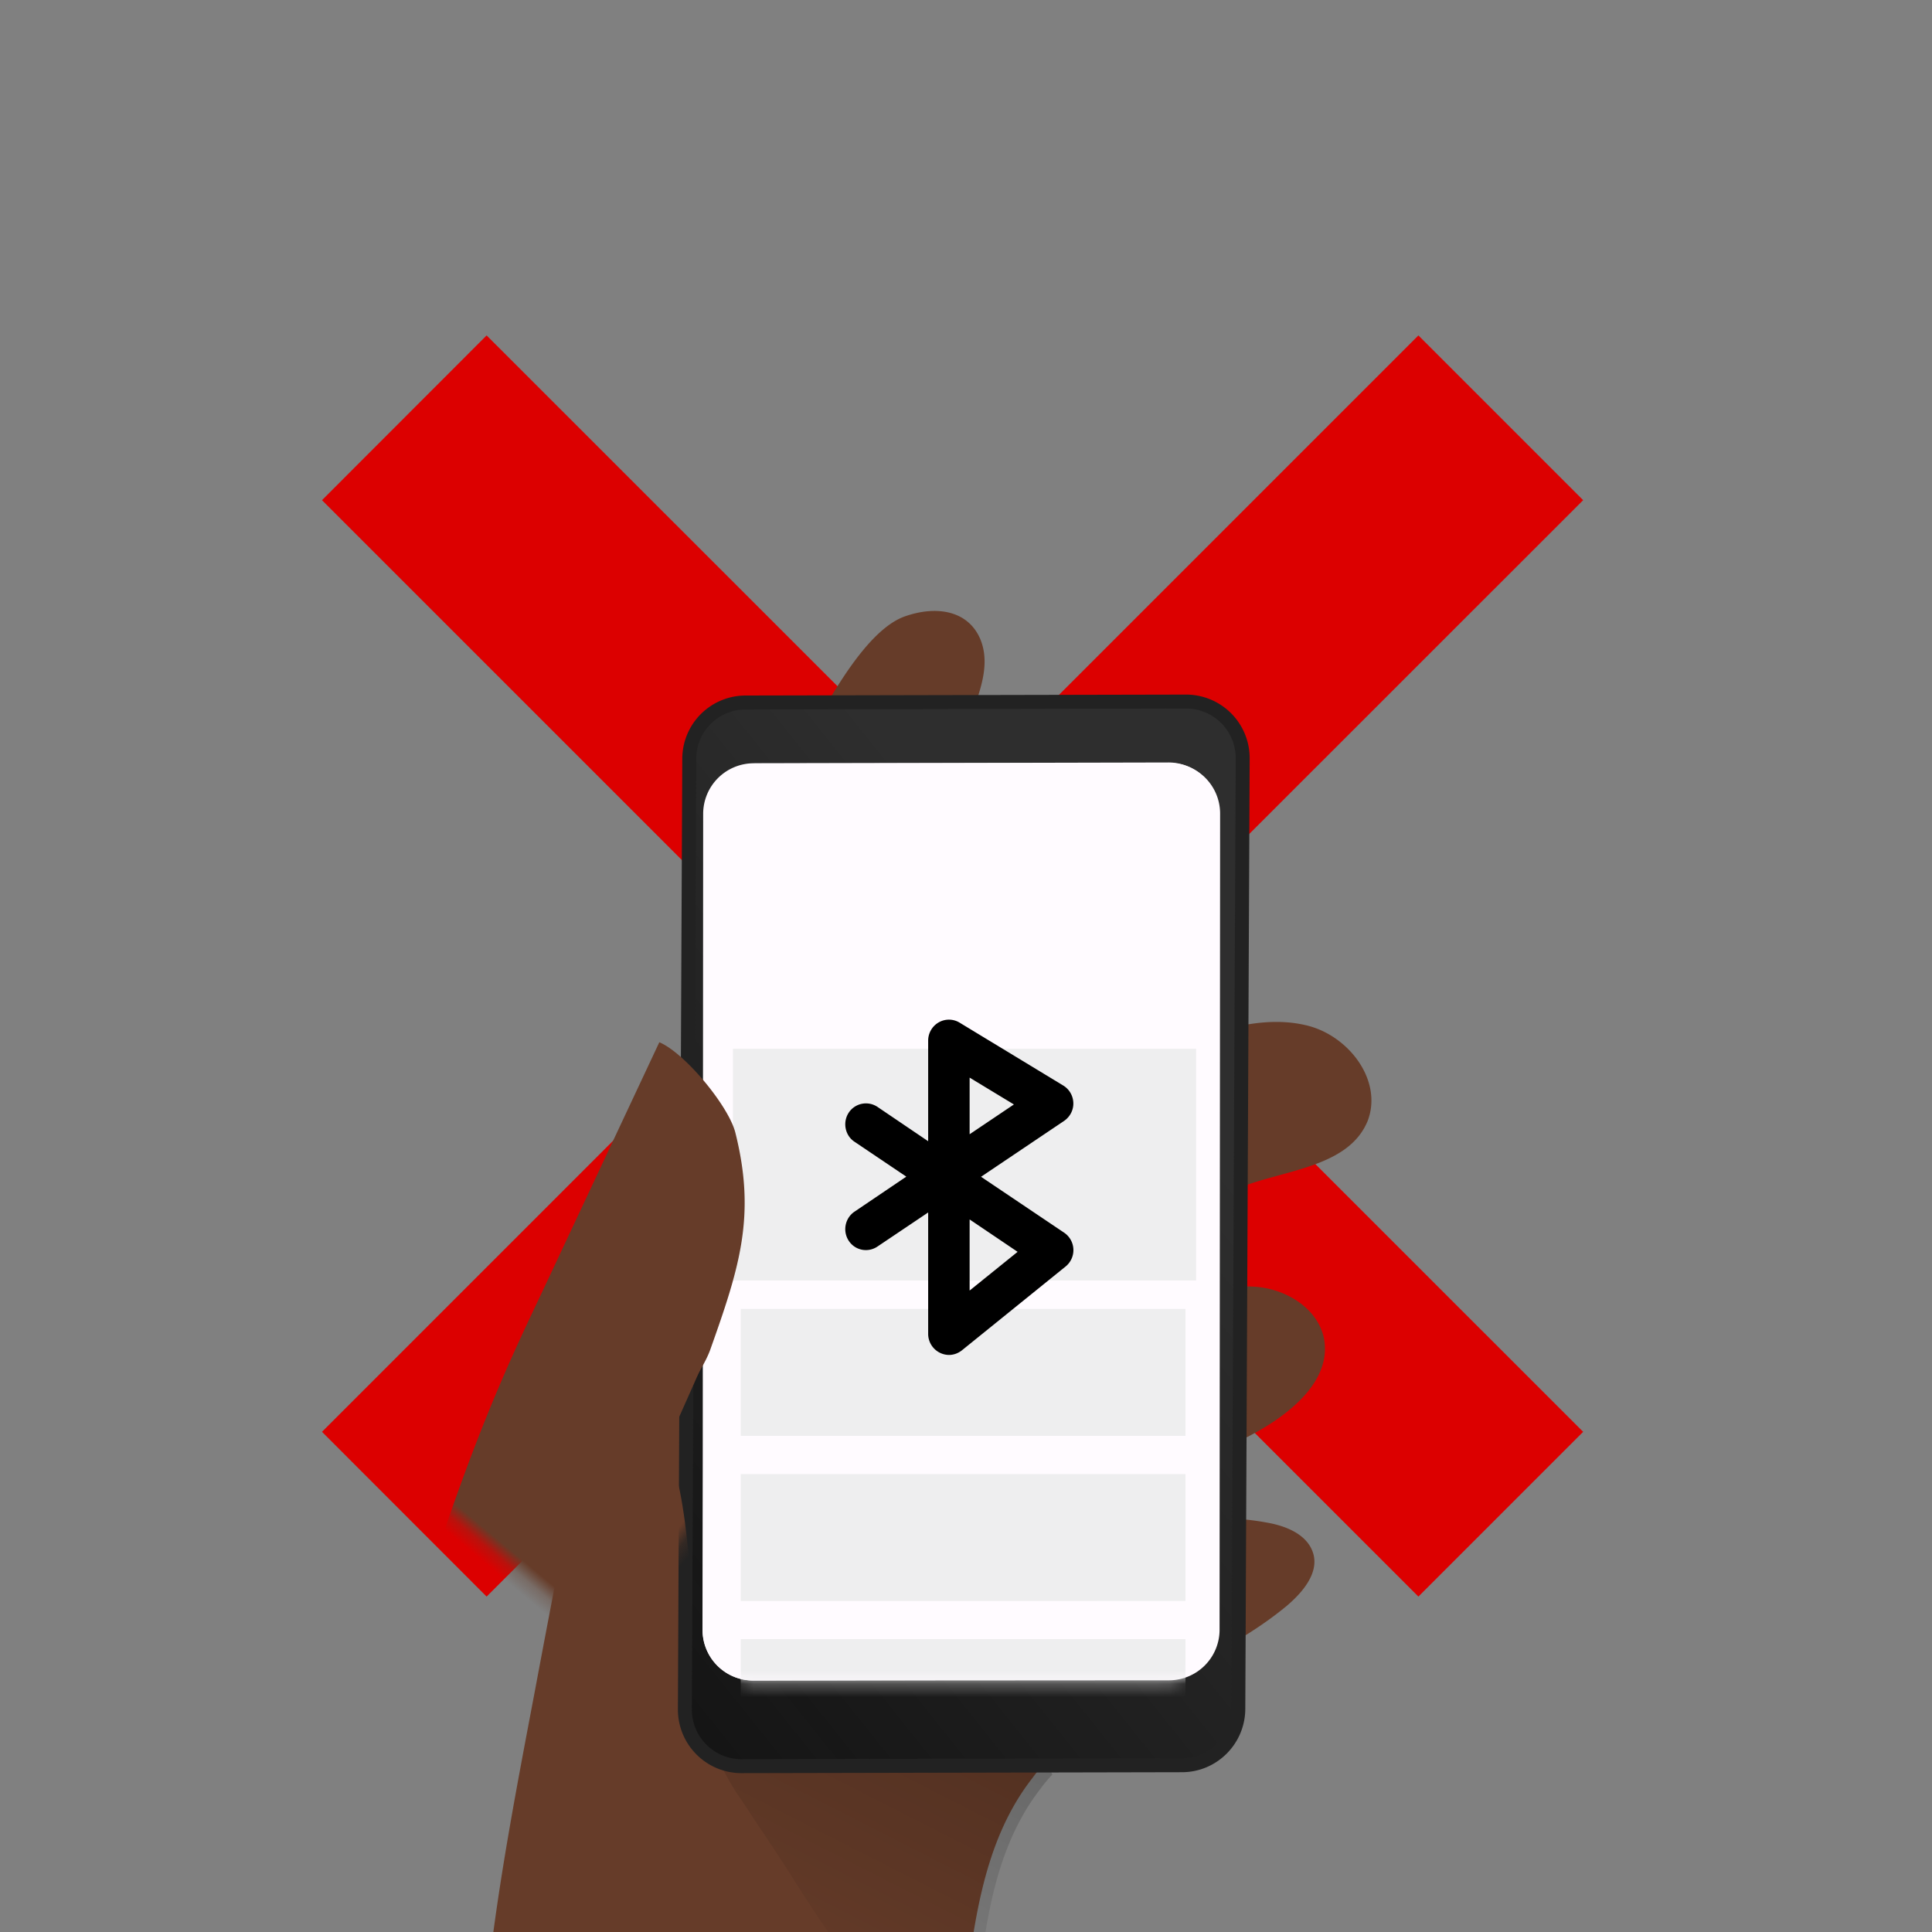 <svg xmlns="http://www.w3.org/2000/svg" xmlns:xlink="http://www.w3.org/1999/xlink" viewBox="0 0 144 144"><rect x="0" y="0" width="144" height="144" fill="#808080" stroke="none"/><defs><linearGradient id="a" x1="-8.43%" x2="438.67%" y1="66.1%" y2="-77.82%"><stop offset="0%" stop-color="#010101" stop-opacity="0"/><stop offset="95%" stop-color="#010101"/></linearGradient><linearGradient id="b" x1="67.28%" x2="-26.78%" y1="23.81%" y2="166.51%"><stop offset="0%" stop-color="#010101" stop-opacity="0"/><stop offset="100%" stop-color="#010101"/></linearGradient><path id="c" d="M97.51 75.89l30.99-.02a3.77 3.77 0 013.77 3.77l-.04 60.83a3.77 3.77 0 01-3.77 3.77l-30.99.02a3.77 3.77 0 01-3.77-3.77l.04-60.83a3.77 3.77 0 013.77-3.77z"/></defs><g fill="none" fill-rule="evenodd"><g transform="translate(-41.33 -19)"><path fill="#DC0000" fill-rule="nonzero" d="M147.05 44l12.28 12.28L124.6 91l34.73 34.72L147.05 138l-34.72-34.72L77.6 138l-12.27-12.28L100.05 91 65.33 56.28 77.6 44l34.73 34.72L147.05 44z"/><path fill="#663C29" fill-rule="nonzero" d="M114.41 66.67c1.33 3.31-2.16 6.93-1.47 10.38.3 1.49 1.36 2.71 2.37 3.84 4.74 5.27 9.43 10.55 14.13 15.82 3.02-1.03 6.23-2.04 9.33-1.27 3.1.77 5.64 4.1 4.5 7.1-1.3 3.19-5.48 3.6-8.73 4.68-3.82 1.24-7.45 5.23-5.99 8.99 2.1-.76 4.28-1.5 6.5-1.29 2.23.21 4.5 1.63 4.96 3.83.6 3.16-2.55 5.68-5.42 7.2-2.86 1.51-6.17 3.43-6.36 6.68 2.47-.56 5.02-.61 7.5-.15 1.47.25 3.08.9 3.49 2.34.4 1.43-.78 2.85-1.97 3.86-5.56 4.62-13.3 6.54-18.12 11.82-.3.31-.58.65-.83 1-4.57 5.82-4.53 13.83-5.75 21.13a7 7 0 01-.17.88 55.9 55.9 0 01-5.3 15.87c-1.33 2.6-3.5 4.5-4.65 7.17-1.32 3.04-1.45 6.33-1.52 9.64-.18 9.7-2.2 35.9-1.02 45.54-7.1-3.4-15.97-5.8-21.75-8.18-5.23-2.15-7.41-4.11-13.1-9.62.59-1.95 2.93-19.83 2.96-20.02 1.4-8.46 2.83-16.91 4.29-25.37.06-.66.25-1.3.53-1.9 1.06-1.8 3.53-1.76 5.62-1.42-1.67-6.16-1.49-12.8-.72-19.15.8-7.05 2.15-14.03 3.47-21 1.2-6.43 2.46-12.85 3.66-19.28 1.4-7.1 2.78-14.35 5.29-21.2 2.15-5.84 5.1-11.4 6.96-17.34 1.93-6.03 2.83-10.66 6.03-16.09 1.26-2.1 3.39-5.43 5.65-6.22 2.27-.8 4.7-.5 5.63 1.73z"/><path fill="url(#a)" fill-rule="nonzero" d="M121.05 157.44c-.43 1.7-2.61 2.34-4.42 2.56-.46.15-.84.5-1.05.94a9.8 9.8 0 00-1.29 0c-7.34.24-13.4 5.55-19.73 9.4-.25.16-.5.31-.78.44-.56-1.86-.51-7.17 3.36-19.4.7-2.14 1.5-4.99 2.12-7.05.36-1.37.9-2.68 1.58-3.92a18 18 0 0110.4-7.73c.78-.32 1.65-.3 2.4.07.82.5.92 1.62.65 2.5-.27.88-.84 1.67-1.14 2.55-1.22 3.31 1.38 6.62 3.39 9.55a35.98 35.98 0 014.09 7.6c.4.77.54 1.64.42 2.5z" transform="rotate(-50 107.3 151.62)"/><path fill="#2E2E2E" fill-rule="nonzero" d="M96.9 71.36l32.82-.07a4.22 4.22 0 014.23 4.23l-.33 70.85a4.22 4.22 0 01-4.2 4.2l-32.82.07a4.22 4.22 0 01-4.22-4.24l.32-70.84a4.22 4.22 0 014.2-4.2z"/><path fill="url(#b)" fill-rule="nonzero" stroke="#222" stroke-width="1.04" d="M96.86 71.38l32.81-.11a4.22 4.22 0 014.24 4.23l-.24 70.85c-.01 2.32-1.89 4.2-4.2 4.2l-32.82.11a4.22 4.22 0 01-4.23-4.23l.24-70.85a4.2 4.2 0 014.2-4.2z" transform="rotate(.07 113.16 110.96)"/><path fill="#FFFBFF" fill-rule="nonzero" d="M97.73 75.9l30.68-.07a3.77 3.77 0 013.78 3.79l-.28 60.8a3.77 3.77 0 01-3.76 3.76l-30.68.07a3.77 3.77 0 01-3.78-3.8l.28-60.8a3.77 3.77 0 013.76-3.75z"/><mask id="d" fill="#fff"><use xlink:href="#c"/></mask><use fill="#FFFBFF" fill-rule="nonzero" xlink:href="#c"/><path fill="#EEEEEF" d="M96.54 116.56h33.15v9.46H96.54zm0 12.31h33.15v9.46H96.54zm0 12.3h33.15v9.46H96.54z" mask="url(#d)"/><rect width="34.1" height="5.68" x="95.59" y="86.28" fill="#EEEEEF" mask="url(#d)" rx="1.66"/><rect width="34.1" height="5.68" x="95.59" y="77.8" fill="#EEEEEF" mask="url(#d)" rx="1.66"/><path fill="#EEEEEF" d="M95.96 97.17h34.52v17.27H95.96z" mask="url(#d)"/><path fill="#663C29" fill-rule="nonzero" d="M70.74 139.8a80.2 80.2 0 0111.13-5.28c7.25-2.97 14.5-5.96 22.01-8.2 2.28-.69 4.58-1.29 6.87-1.89l19.86-5.27c.61 1.94-.31 6.99-1.51 8.66-3.76 5.2-7.54 6.72-13.61 8.98-1.72.64-5.15.65-6.62 1.77-1.06.94-2 2-2.81 3.15-4.4 5.51-10.84 9.72-13.38 16.25-.86 2.17-1.26 4.54-2.52 6.5-1.4 2.16-3.66 3.6-5.86 4.95-8.43 5.25-17.12 10.55-26.8 13a6.52 6.52 0 01-3.56.17 6.7 6.7 0 01-2.84-2.28c-2.58-2.97-5.35-5.86-7.75-8.97-2.3-3-1.2-4.89 1.17-7.46 5.34-5.96 11-11.63 16.96-17 2.86-2.63 5.96-5 9.26-7.08z" mask="url(#d)" transform="rotate(-50 86.44 150.96)"/></g><path fill="#663C29" d="M50.73 80.84c.12-.17.34-.3.67-.37.32-.07.65-.07.97 0l-.01 8.18-.01 13.07-1.92 4.32.3-25.2z"/><path d="M80 82.21a1.57 1.57 0 00-.75-1.3l-7.73-4.69a1.53 1.53 0 00-1.55-.02c-.49.28-.79.8-.79 1.36v7.5L65.4 82.5a1.54 1.54 0 00-2.14.43c-.47.72-.28 1.7.43 2.17l3.86 2.6-3.86 2.61c-.71.48-.9 1.45-.43 2.17.47.72 1.43.91 2.14.43l3.78-2.54v9.06a1.57 1.57 0 001.55 1.56c.34 0 .68-.12.96-.34l7.73-6.25a1.57 1.57 0 00-.1-2.52l-6.2-4.17 6.2-4.17c.43-.3.7-.8.68-1.34zm-4.16 11.1l-3.57 2.88v-5.3l3.57 2.41zm-3.57-8.77v-4.22l3.3 2-3.3 2.22z" fill="#000" fill-rule="nonzero"/></g></svg>